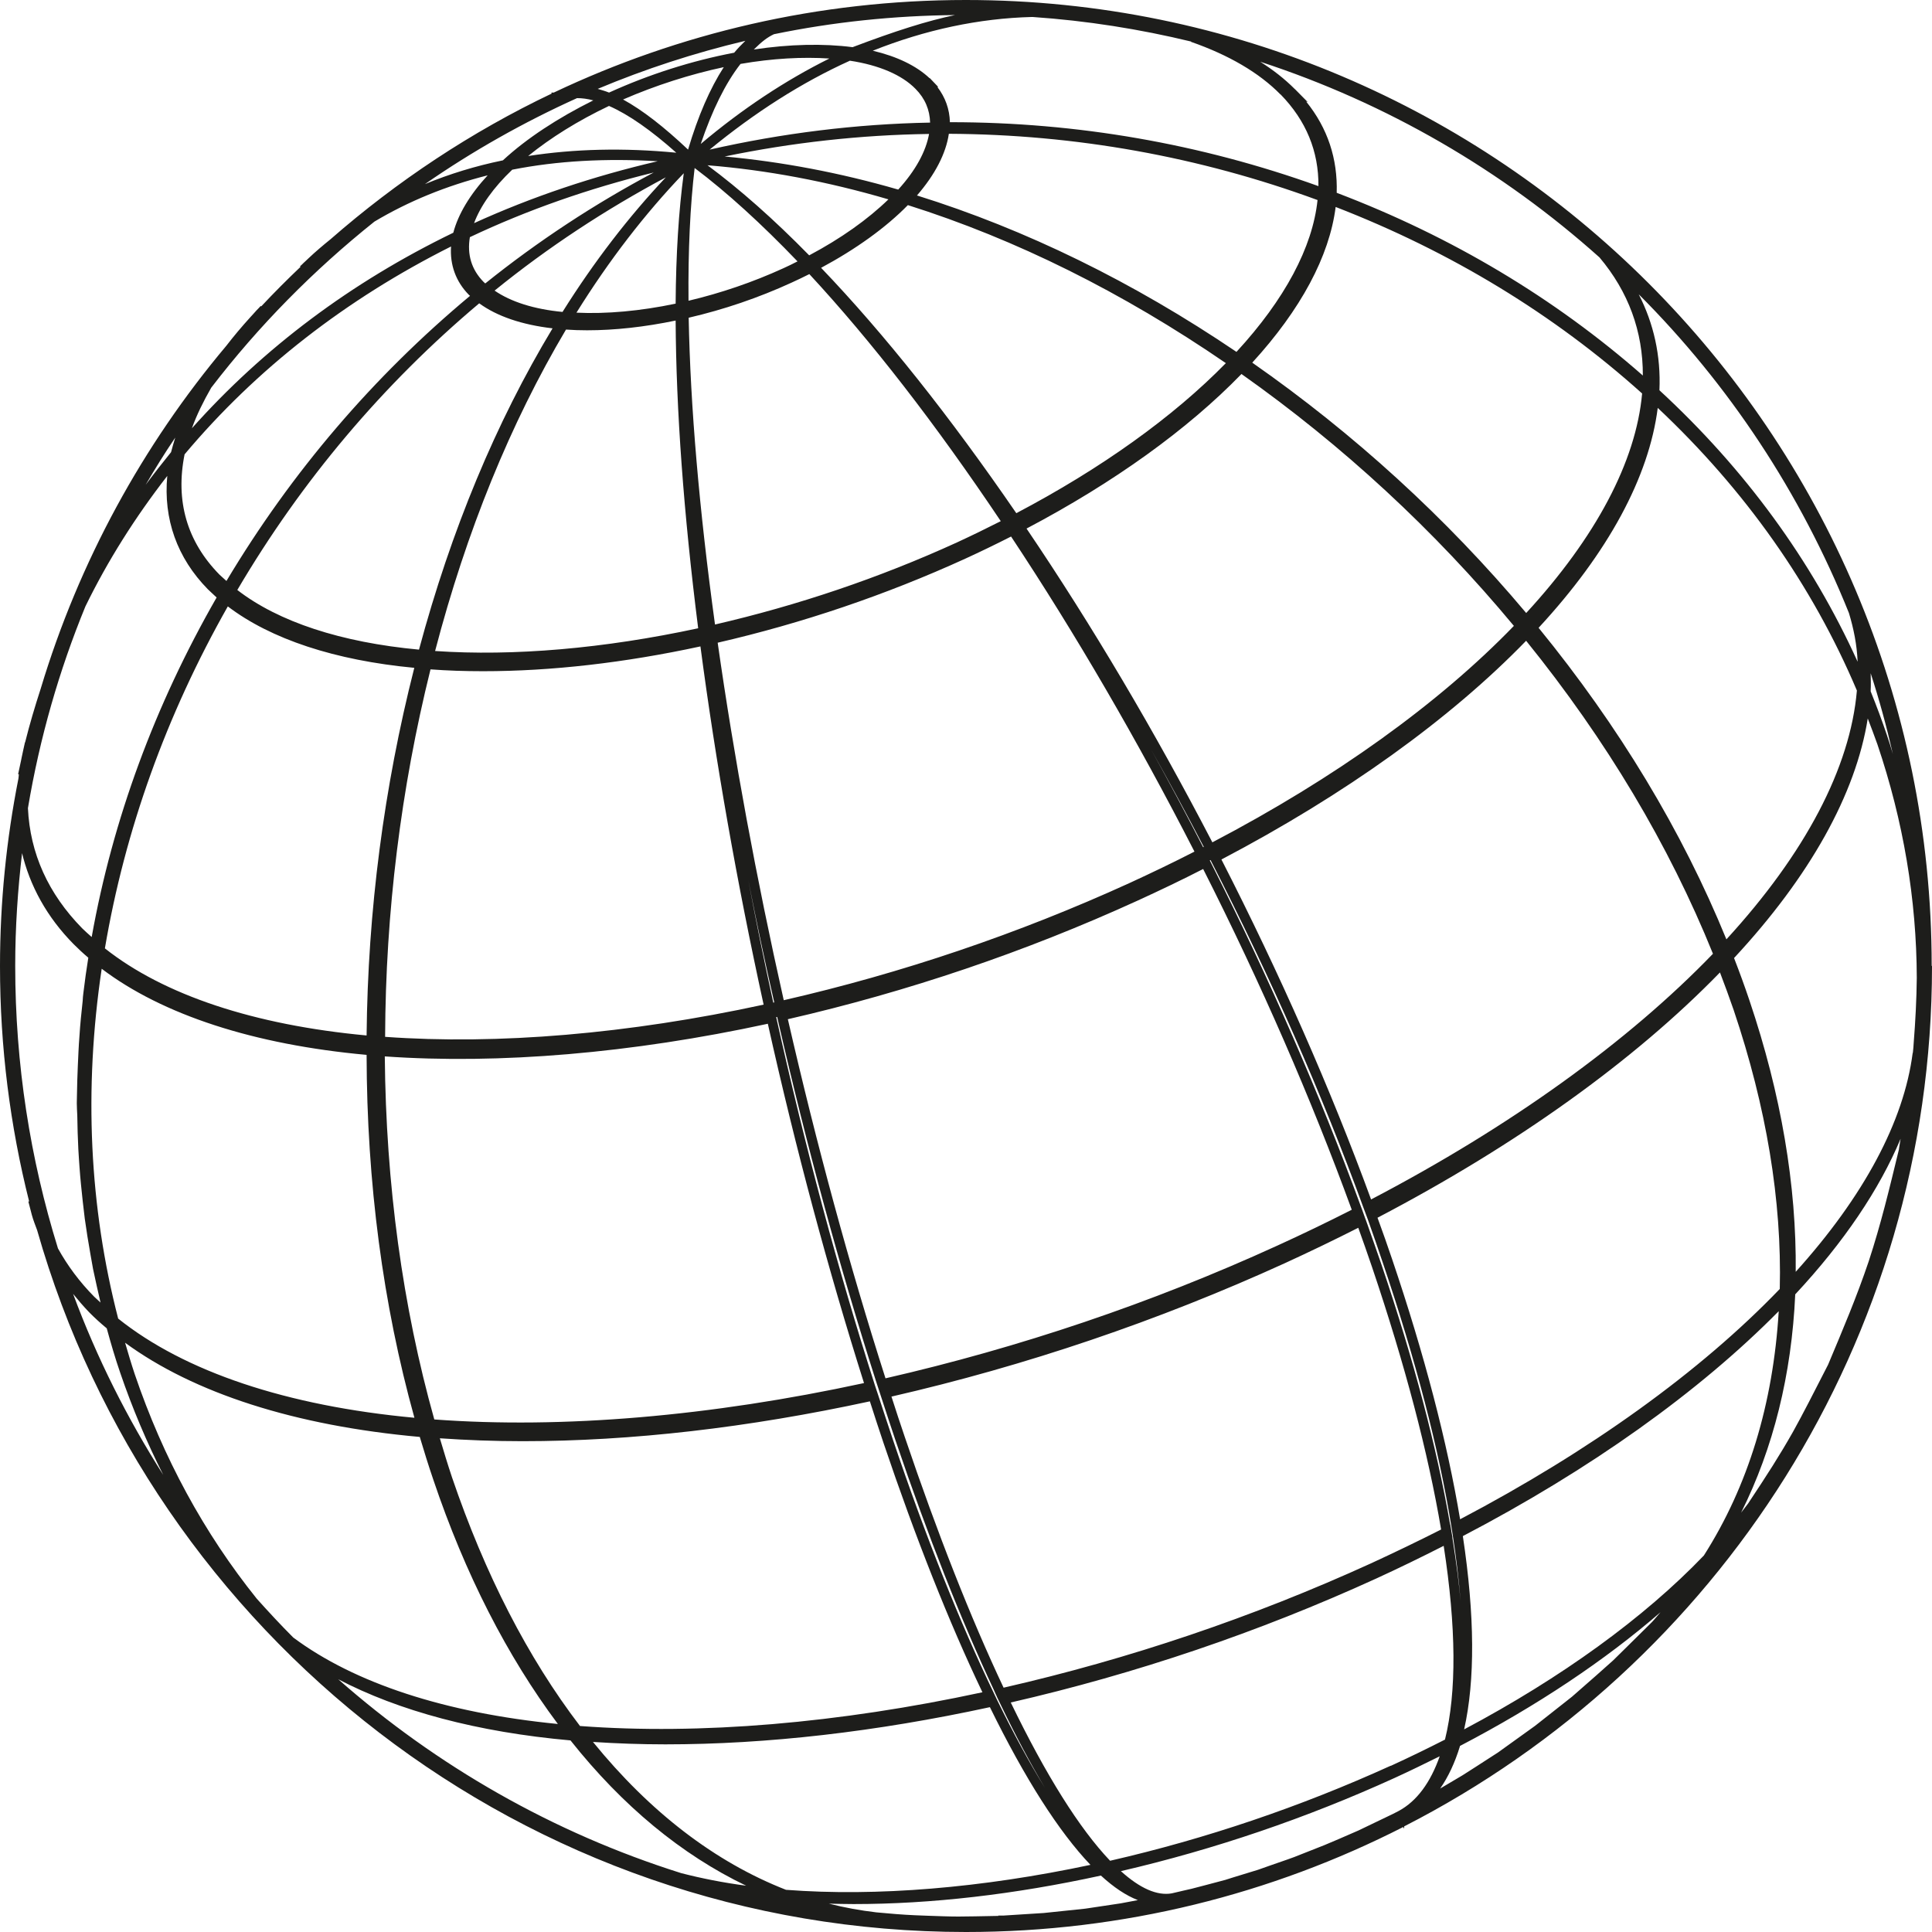 <svg width="24" height="24" viewBox="0 0 24 24" fill="none" xmlns="http://www.w3.org/2000/svg"><path d="M1.108 16.302C1.177 16.372 1.251 16.439 1.326 16.501C1.377 16.688 1.432 16.875 1.493 17.052C1.644 17.494 1.823 17.916 2.028 18.322C1.581 17.619 1.202 16.867 0.908 16.073C0.971 16.151 1.036 16.227 1.108 16.302ZM0.27 10.581C0.369 11.004 0.583 11.393 0.916 11.73C0.971 11.785 1.032 11.842 1.097 11.897C1.074 12.042 1.053 12.188 1.036 12.333C1.032 12.367 1.028 12.4 1.027 12.434C1.011 12.579 0.996 12.726 0.987 12.87C0.981 12.933 0.979 12.998 0.975 13.061C0.969 13.181 0.964 13.3 0.96 13.421C0.96 13.481 0.956 13.542 0.956 13.603C0.956 13.638 0.954 13.672 0.954 13.704C0.954 13.756 0.958 13.805 0.96 13.857C0.962 13.996 0.966 14.136 0.973 14.275C0.977 14.352 0.983 14.428 0.988 14.504C0.998 14.645 1.013 14.786 1.028 14.925C1.036 14.995 1.044 15.068 1.053 15.138C1.074 15.287 1.097 15.435 1.124 15.584C1.135 15.645 1.145 15.704 1.156 15.764C1.185 15.903 1.217 16.043 1.249 16.181C1.225 16.157 1.196 16.134 1.171 16.109C0.987 15.923 0.838 15.721 0.72 15.508C0.375 14.397 0.189 13.221 0.189 11.998C0.189 11.518 0.221 11.048 0.276 10.583L0.27 10.581ZM2.177 5.436C2.158 5.497 2.141 5.556 2.125 5.617C2.017 5.751 1.91 5.886 1.809 6.023C1.925 5.825 2.047 5.627 2.177 5.436ZM4.651 2.753C5.075 2.5 5.544 2.308 6.058 2.178C5.837 2.418 5.691 2.662 5.631 2.891C4.361 3.506 3.272 4.324 2.384 5.32C2.443 5.155 2.527 4.985 2.624 4.816C3.213 4.048 3.895 3.357 4.651 2.753ZM7.17 1.219C7.233 1.219 7.3 1.228 7.37 1.247C6.93 1.466 6.542 1.719 6.247 1.992C5.906 2.062 5.584 2.161 5.279 2.287C5.871 1.876 6.506 1.518 7.168 1.219H7.17ZM4.197 20.858C4.953 21.254 5.93 21.517 7.087 21.62C7.734 22.435 8.467 23.04 9.269 23.425C8.983 23.387 8.715 23.334 8.463 23.269C6.871 22.768 5.424 21.938 4.199 20.858H4.197ZM5.214 17.848C5.268 18.029 5.323 18.206 5.382 18.379C5.778 19.554 6.3 20.573 6.93 21.416C5.534 21.279 4.405 20.91 3.643 20.342C3.487 20.186 3.337 20.024 3.19 19.86C2.535 19.045 2.026 18.108 1.674 17.071C1.63 16.939 1.592 16.81 1.554 16.68C2.407 17.305 3.662 17.711 5.214 17.85V17.848ZM1.263 12.034C2.019 12.607 3.156 12.977 4.554 13.104C4.557 14.691 4.757 16.206 5.148 17.612C3.563 17.465 2.293 17.04 1.468 16.38C1.11 14.995 1.04 13.535 1.263 12.036V12.034ZM8.119 2.144C7.385 2.534 6.683 2.995 6.028 3.521C6.022 3.515 6.014 3.509 6.009 3.504C5.856 3.349 5.801 3.161 5.837 2.946C6.553 2.607 7.319 2.34 8.117 2.144H8.119ZM8.17 2.003C7.372 2.188 6.607 2.445 5.889 2.772C5.969 2.557 6.129 2.331 6.363 2.108C6.925 1.997 7.53 1.965 8.17 2.003ZM7.565 1.316C7.808 1.422 8.09 1.62 8.401 1.897C7.751 1.834 7.136 1.849 6.561 1.938C6.839 1.712 7.18 1.499 7.565 1.316ZM9.119 0.655C8.597 0.754 8.062 0.924 7.566 1.15C7.519 1.131 7.471 1.118 7.425 1.104C8.014 0.857 8.627 0.657 9.259 0.507C9.212 0.552 9.166 0.6 9.12 0.655H9.119ZM23.44 9.132C23.379 8.951 23.311 8.769 23.238 8.588C23.242 8.512 23.24 8.437 23.238 8.363C23.345 8.691 23.436 9.026 23.514 9.367C23.491 9.288 23.467 9.21 23.44 9.132ZM23.76 13.08C23.651 13.931 23.151 14.864 22.307 15.799C22.318 14.727 22.126 13.594 21.732 12.427C21.673 12.251 21.608 12.074 21.541 11.901C22.484 10.886 23.053 9.864 23.202 8.925C23.242 9.031 23.284 9.138 23.322 9.247C23.644 10.199 23.808 11.172 23.811 12.147C23.808 12.417 23.794 12.685 23.773 12.95C23.77 12.994 23.768 13.036 23.762 13.08H23.76ZM18.134 21.69C19.094 21.189 19.94 20.624 20.627 20.028C20.593 20.066 20.559 20.11 20.523 20.148L20.502 20.169C20.288 20.38 20.149 20.519 20.039 20.626C19.921 20.733 19.774 20.862 19.528 21.077C19.309 21.25 19.172 21.359 19.069 21.439C18.961 21.517 18.82 21.618 18.603 21.774L18.593 21.78C18.393 21.909 18.264 21.993 18.167 22.054C18.096 22.096 18.007 22.149 17.89 22.218C17.991 22.073 18.073 21.898 18.136 21.692L18.134 21.69ZM8.265 21.669C9.528 21.669 10.884 21.513 12.297 21.207C12.733 22.096 13.154 22.755 13.546 23.166C12.196 23.453 10.89 23.562 9.764 23.476C8.88 23.13 8.075 22.511 7.366 21.639C7.658 21.658 7.959 21.669 8.265 21.669ZM6.492 17.903C7.844 17.903 9.296 17.735 10.806 17.408C10.861 17.581 10.918 17.753 10.975 17.924C11.377 19.114 11.79 20.155 12.204 21.022C10.419 21.407 8.692 21.553 7.205 21.441C6.557 20.593 6.024 19.554 5.614 18.349C5.561 18.19 5.512 18.029 5.464 17.867C5.797 17.89 6.14 17.903 6.49 17.903H6.492ZM9.538 12.716C9.886 14.279 10.29 15.78 10.733 17.181C8.831 17.593 6.987 17.751 5.395 17.633C5.001 16.229 4.794 14.713 4.78 13.123C6.205 13.223 7.844 13.084 9.536 12.718L9.538 12.716ZM5.346 8.315C5.557 8.331 5.774 8.338 6.001 8.338C6.848 8.338 7.757 8.234 8.701 8.03C8.89 9.462 9.153 10.958 9.486 12.48C7.806 12.844 6.184 12.981 4.784 12.88C4.79 11.332 4.98 9.795 5.348 8.315H5.346ZM5.146 8.298C4.769 9.78 4.569 11.315 4.554 12.863C3.156 12.733 2.034 12.36 1.303 11.781C1.552 10.313 2.064 8.885 2.83 7.533C3.365 7.94 4.161 8.203 5.146 8.296V8.298ZM6.864 4.079C6.161 5.246 5.603 6.588 5.205 8.07C4.237 7.98 3.46 7.725 2.948 7.329C3.746 5.973 4.755 4.776 5.953 3.768C6.172 3.928 6.483 4.035 6.866 4.079H6.864ZM6.989 3.875C6.633 3.841 6.346 3.749 6.144 3.61C6.808 3.071 7.525 2.601 8.271 2.203C7.81 2.692 7.38 3.25 6.989 3.873V3.875ZM8.393 3.772C7.955 3.864 7.532 3.902 7.161 3.884C7.566 3.233 8.014 2.652 8.494 2.152C8.431 2.618 8.397 3.159 8.393 3.772ZM8.549 1.86C8.25 1.577 7.98 1.367 7.74 1.236C8.143 1.061 8.57 0.924 8.991 0.834C8.821 1.097 8.671 1.44 8.547 1.86H8.549ZM8.705 1.788C8.846 1.373 9.01 1.036 9.199 0.794C9.597 0.725 9.972 0.705 10.303 0.727C9.757 0.998 9.219 1.354 8.705 1.788ZM8.816 1.858C9.376 1.398 9.96 1.024 10.558 0.754C10.92 0.809 11.204 0.931 11.373 1.104C11.492 1.224 11.55 1.365 11.554 1.523C10.633 1.54 9.715 1.655 8.818 1.858H8.816ZM15.361 4.372C14.076 3.502 12.741 2.849 11.391 2.428C11.617 2.167 11.751 1.906 11.787 1.662C13.36 1.67 14.9 1.946 16.367 2.485C16.306 3.071 15.959 3.721 15.361 4.37V4.372ZM18.959 7.615C17.967 6.434 16.822 5.389 15.556 4.505C16.159 3.846 16.515 3.182 16.592 2.571C18.026 3.127 19.305 3.905 20.399 4.888C20.323 5.735 19.823 6.676 18.959 7.615ZM11.24 17.852C11.183 17.686 11.128 17.516 11.074 17.349C12.743 16.966 14.384 16.41 15.956 15.694C16.268 15.551 16.575 15.403 16.873 15.252C16.931 15.41 16.988 15.578 17.047 15.749C17.453 16.951 17.74 18.042 17.902 19C17.618 19.144 17.325 19.285 17.03 19.421C15.561 20.091 14.026 20.609 12.467 20.965C12.057 20.096 11.646 19.051 11.24 17.852ZM9.654 12.63L9.667 12.689C10.025 14.251 10.433 15.751 10.88 17.151L10.954 17.377C11.01 17.551 11.067 17.722 11.124 17.892C11.528 19.084 11.939 20.125 12.345 20.991L12.371 21.05C12.371 21.05 12.375 21.058 12.377 21.062L12.387 21.085L12.432 21.178C12.619 21.567 12.802 21.911 12.981 22.21C12.788 21.898 12.59 21.534 12.387 21.119L12.347 21.035C11.926 20.161 11.503 19.101 11.092 17.884C11.029 17.697 10.968 17.509 10.905 17.318L10.869 17.21C10.41 15.778 9.998 14.237 9.642 12.634H9.654V12.63ZM8.671 7.805C7.505 8.056 6.38 8.154 5.405 8.087C5.793 6.602 6.34 5.259 7.031 4.094C7.115 4.1 7.203 4.103 7.292 4.103C7.639 4.103 8.008 4.062 8.393 3.982C8.399 5.09 8.492 6.373 8.673 7.805H8.671ZM8.555 3.947C8.991 3.846 9.421 3.7 9.833 3.511C9.909 3.477 9.981 3.441 10.054 3.405C10.823 4.235 11.623 5.267 12.432 6.474C12.255 6.564 12.072 6.653 11.886 6.739C10.918 7.181 9.907 7.521 8.882 7.758C8.686 6.331 8.576 5.05 8.555 3.947ZM9.905 3.248C9.85 3.277 9.793 3.304 9.732 3.332C9.351 3.506 8.955 3.641 8.553 3.736C8.547 3.108 8.574 2.555 8.629 2.087C9.031 2.39 9.459 2.78 9.907 3.247L9.905 3.248ZM11.038 2.475C10.781 2.725 10.446 2.963 10.052 3.172C9.612 2.723 9.189 2.35 8.789 2.053C9.522 2.112 10.277 2.253 11.038 2.477V2.475ZM11.158 2.355C10.429 2.144 9.707 2.009 9.002 1.944C9.837 1.771 10.688 1.676 11.541 1.664C11.503 1.879 11.375 2.117 11.158 2.355ZM12.625 6.375C11.802 5.176 10.989 4.151 10.2 3.327C10.634 3.094 11.006 2.826 11.278 2.548C12.621 2.972 13.948 3.633 15.228 4.511C14.575 5.179 13.678 5.821 12.625 6.375ZM16.792 15.028C16.489 15.182 16.178 15.332 15.864 15.475C14.301 16.189 12.663 16.741 11 17.122C10.553 15.725 10.145 14.224 9.787 12.661C11.273 12.32 12.731 11.827 14.129 11.189C14.409 11.061 14.683 10.93 14.946 10.795C15.668 12.223 16.287 13.645 16.792 15.028ZM14.946 10.524C14.737 10.117 14.523 9.715 14.304 9.319C14.525 9.713 14.742 10.113 14.954 10.521L14.946 10.524ZM18.959 7.961C19.955 9.193 20.734 10.499 21.279 11.848C20.223 12.943 18.757 13.998 17.032 14.9C16.527 13.521 15.902 12.103 15.173 10.677C16.708 9.871 18.014 8.934 18.959 7.959V7.961ZM15.06 10.463C14.344 9.085 13.569 7.773 12.752 6.566C13.834 5.996 14.754 5.335 15.422 4.646C16.681 5.535 17.82 6.588 18.806 7.775C17.873 8.74 16.582 9.667 15.062 10.463H15.06ZM9.616 12.453C9.616 12.453 9.608 12.453 9.606 12.455C9.494 11.945 9.391 11.438 9.296 10.936C9.395 11.438 9.501 11.943 9.618 12.453H9.616ZM8.915 7.984C9.966 7.742 11 7.392 11.989 6.941C12.181 6.853 12.373 6.76 12.56 6.665C13.364 7.878 14.129 9.195 14.838 10.579C14.577 10.713 14.304 10.844 14.03 10.97C12.648 11.6 11.204 12.089 9.736 12.425C9.395 10.909 9.119 9.414 8.915 7.982V7.984ZM18.043 19.097L18.029 19.021C18.029 19.021 18.029 19.019 18.029 19.017L18.016 18.939H18.014C17.849 17.985 17.565 16.901 17.161 15.709C17.102 15.54 17.043 15.367 16.982 15.197L16.969 15.161C16.969 15.155 16.965 15.151 16.963 15.146L16.925 15.039L16.9 14.972C16.395 13.594 15.775 12.169 15.055 10.741L15.028 10.688L15.038 10.684C15.784 12.139 16.424 13.592 16.936 14.999L16.992 15.149C17.056 15.33 17.119 15.509 17.176 15.681C17.588 16.896 17.875 18.004 18.031 18.971L18.041 19.036L18.045 19.059C18.09 19.352 18.123 19.63 18.144 19.891C18.123 19.657 18.09 19.409 18.049 19.148L18.041 19.099L18.043 19.097ZM18.138 18.874C17.978 17.916 17.696 16.831 17.293 15.641C17.237 15.475 17.176 15.302 17.112 15.127C18.835 14.226 20.302 13.175 21.366 12.08C21.425 12.234 21.482 12.39 21.536 12.546C21.943 13.752 22.136 14.917 22.109 16.012C21.124 17.038 19.751 18.025 18.136 18.874H18.138ZM22.301 16.079C22.907 15.429 23.347 14.774 23.61 14.146C23.604 14.186 23.596 14.226 23.59 14.268V14.275C23.469 14.774 23.366 15.205 23.213 15.671C23.063 16.115 22.897 16.505 22.709 16.953C22.528 17.307 22.398 17.562 22.273 17.787C22.107 18.08 21.958 18.312 21.715 18.678C21.688 18.714 21.657 18.752 21.629 18.79C22.029 17.989 22.256 17.078 22.301 16.079ZM18.172 19.082C19.755 18.255 21.105 17.292 22.096 16.288C22.027 17.436 21.717 18.459 21.166 19.323C20.425 20.096 19.397 20.841 18.188 21.483C18.325 20.875 18.321 20.07 18.172 19.082ZM23.067 8.578C22.985 9.536 22.425 10.602 21.446 11.669C20.896 10.322 20.111 9.022 19.113 7.799C19.976 6.866 20.484 5.928 20.593 5.067C21.68 6.089 22.513 7.27 23.067 8.578ZM23.074 8.216C22.505 6.962 21.678 5.829 20.614 4.848C20.633 4.418 20.543 4.02 20.357 3.656C21.477 4.776 22.368 6.122 22.968 7.615C23.027 7.809 23.067 8.009 23.076 8.218L23.074 8.216ZM17.885 21.816C17.77 22.143 17.601 22.374 17.376 22.496C17.352 22.509 17.329 22.52 17.306 22.532C17.209 22.579 17.077 22.642 16.875 22.739C16.677 22.825 16.548 22.882 16.454 22.92C16.365 22.956 16.249 23.002 16.077 23.069L15.994 23.099C15.826 23.158 15.712 23.196 15.628 23.227C15.552 23.25 15.455 23.28 15.318 23.322L15.22 23.353C15.024 23.406 14.897 23.438 14.802 23.463C14.739 23.478 14.659 23.495 14.556 23.52C14.375 23.552 14.162 23.459 13.924 23.244C15.087 22.974 16.23 22.585 17.325 22.086C17.515 21.999 17.704 21.907 17.887 21.816H17.885ZM17.277 21.934C16.155 22.444 14.982 22.842 13.79 23.115C13.409 22.715 12.994 22.054 12.556 21.149C14.108 20.793 15.636 20.276 17.096 19.609C17.378 19.48 17.66 19.342 17.934 19.203C18.09 20.213 18.096 21.022 17.95 21.61C17.732 21.721 17.506 21.831 17.277 21.936V21.934ZM19.869 3.197C20.229 3.624 20.41 4.117 20.408 4.665C19.311 3.702 18.033 2.938 16.605 2.395C16.618 1.973 16.493 1.592 16.226 1.262L16.245 1.268L16.095 1.116L16.093 1.114L16.081 1.103C15.957 0.979 15.815 0.868 15.655 0.767C17.232 1.282 18.662 2.117 19.871 3.199L19.869 3.197ZM14.796 0.52C15.26 0.682 15.639 0.901 15.906 1.173H15.908C16.226 1.499 16.382 1.881 16.378 2.312C14.914 1.786 13.379 1.518 11.81 1.518H11.8C11.796 1.356 11.743 1.209 11.644 1.08H11.655L11.573 0.994L11.551 0.971H11.547C11.383 0.817 11.143 0.701 10.842 0.63C11.497 0.369 12.162 0.228 12.817 0.211C12.821 0.211 12.825 0.211 12.828 0.211C13.501 0.257 14.16 0.362 14.796 0.516V0.52ZM11.874 0.185C11.516 0.259 11.122 0.385 10.591 0.586C10.231 0.539 9.808 0.548 9.364 0.615C9.467 0.514 9.53 0.465 9.614 0.425C10.345 0.274 11.101 0.194 11.874 0.187V0.185ZM2.293 5.644C3.184 4.583 4.298 3.717 5.603 3.062C5.588 3.29 5.662 3.498 5.826 3.664C5.83 3.667 5.835 3.671 5.839 3.675C4.637 4.677 3.62 5.867 2.813 7.217C2.784 7.19 2.754 7.163 2.727 7.139C2.322 6.727 2.177 6.223 2.293 5.644ZM1.061 7.533C1.337 6.967 1.678 6.427 2.078 5.912C2.028 6.447 2.2 6.931 2.582 7.32C2.619 7.356 2.655 7.388 2.691 7.422C1.922 8.763 1.4 10.181 1.139 11.64C1.099 11.604 1.059 11.57 1.021 11.532C0.598 11.101 0.373 10.6 0.347 10.039C0.493 9.167 0.735 8.327 1.061 7.533ZM12.402 23.8C12.179 23.804 12.025 23.808 11.905 23.808C11.777 23.808 11.65 23.802 11.522 23.798C11.474 23.796 11.423 23.794 11.368 23.792C11.206 23.785 11.046 23.771 10.886 23.756C10.688 23.733 10.492 23.697 10.297 23.648C10.398 23.65 10.499 23.653 10.604 23.653C11.568 23.653 12.6 23.534 13.676 23.299C13.836 23.446 13.988 23.547 14.135 23.604C14.049 23.621 13.979 23.633 13.922 23.644C13.823 23.659 13.691 23.678 13.489 23.709L13.464 23.712C13.23 23.737 13.08 23.753 12.966 23.764C12.851 23.771 12.699 23.781 12.463 23.796C12.442 23.796 12.421 23.796 12.4 23.796L12.402 23.8ZM23.996 11.996C23.996 5.381 18.614 0 11.998 0C10.168 0 8.433 0.413 6.879 1.15H6.848L6.854 1.162C5.854 1.638 4.931 2.251 4.106 2.972C4.013 3.047 3.921 3.125 3.834 3.207L3.796 3.243C3.78 3.258 3.765 3.271 3.75 3.287L3.727 3.308L3.733 3.315C3.565 3.475 3.403 3.637 3.245 3.806L3.238 3.801L3.217 3.824C3.194 3.846 3.173 3.871 3.152 3.894L3.11 3.94C3.001 4.06 2.902 4.178 2.811 4.296C1.773 5.53 0.981 6.975 0.505 8.557C0.434 8.776 0.368 8.997 0.312 9.222H0.31L0.288 9.321L0.269 9.41C0.267 9.424 0.263 9.437 0.261 9.45L0.225 9.618H0.234C0.232 9.637 0.232 9.654 0.229 9.671C0.08 10.425 0 11.204 0 12.002C0 13.009 0.126 13.988 0.362 14.925H0.352L0.396 15.094C0.413 15.157 0.438 15.218 0.461 15.281C1.891 20.306 6.521 24 12 24C13.954 24 15.799 23.528 17.431 22.696L17.443 22.717V22.688C21.33 20.702 24 16.658 24 12.002L23.996 11.996Z" fill="#1d1d1b"/></svg>